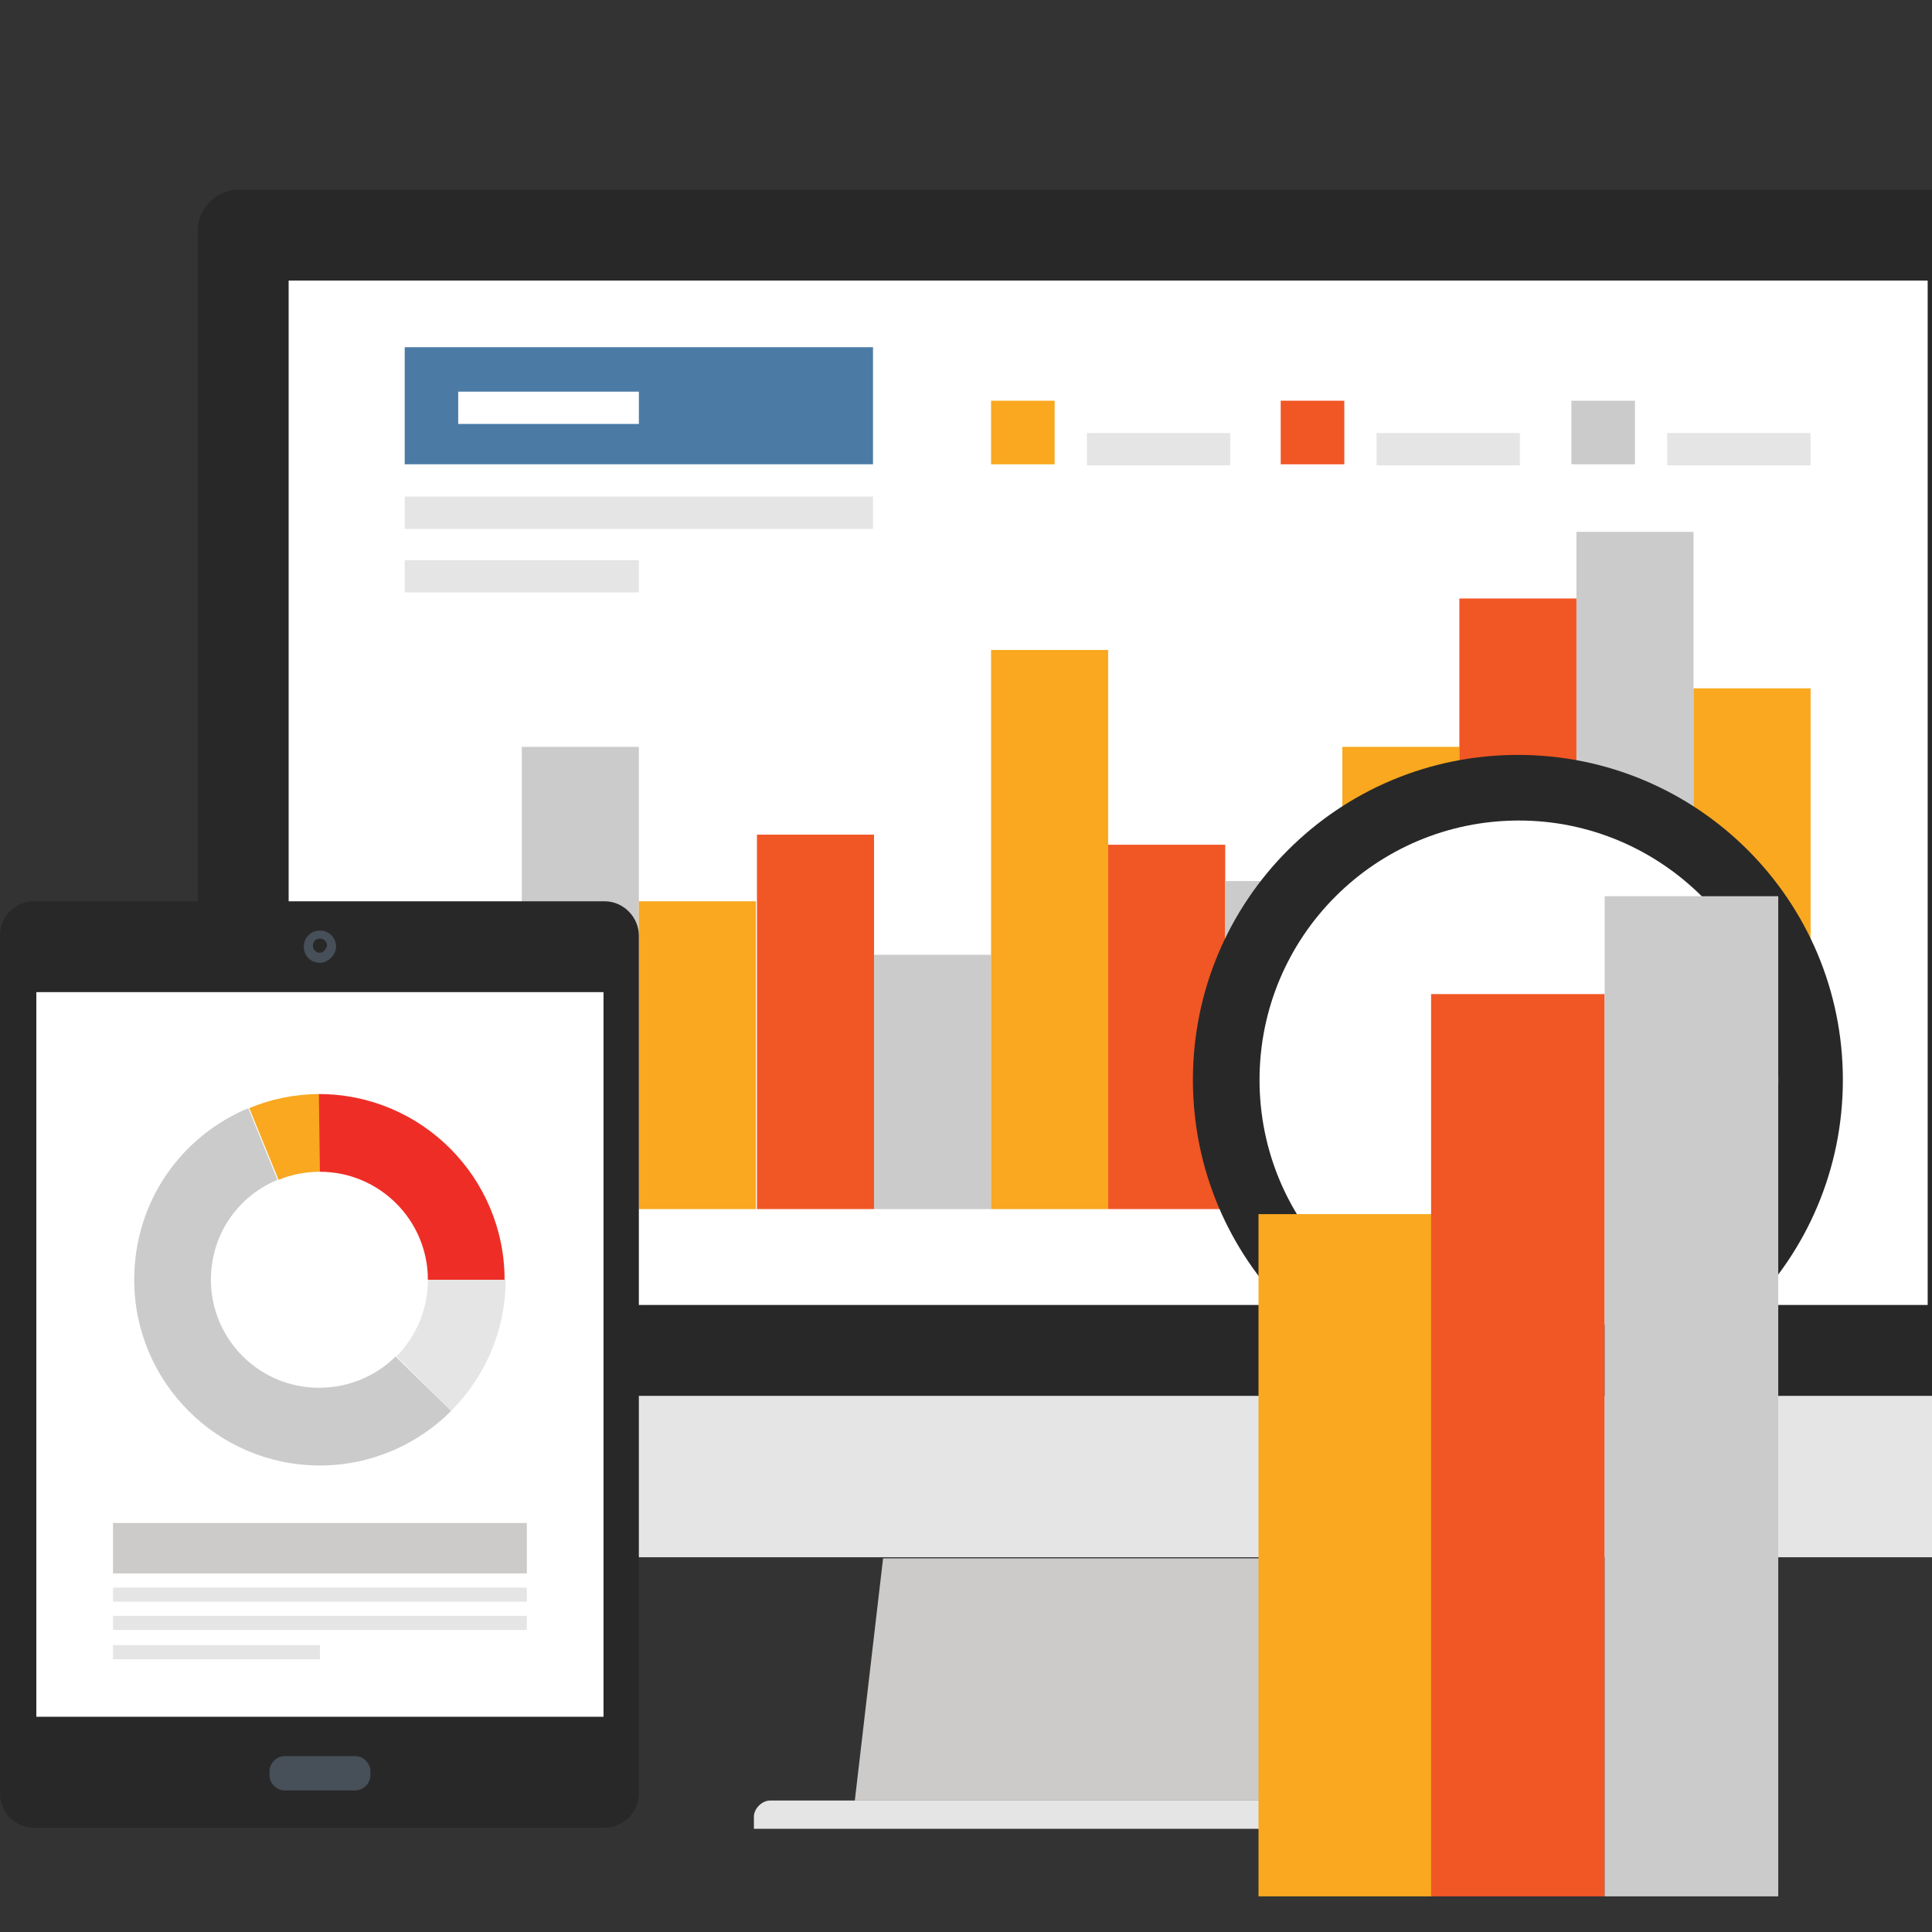 <svg width="134" height="134" viewBox="0 0 134 134" fill="none" xmlns="http://www.w3.org/2000/svg">
<rect x="0" y="0" width="134" height="134" fill="#333333" stroke="none"/>
<g clip-path="url(#clip0_0_337)">
<path d="M94.429 124.882H59.289L61.249 108.082H92.469L94.429 124.882Z" fill="#CCCBCA"/>
<path d="M101.429 126.842H52.289V126.002C52.289 125.722 52.429 125.442 52.639 125.232C52.849 125.022 53.129 124.882 53.409 124.882H100.309C100.589 124.882 100.869 125.022 101.079 125.232C101.289 125.442 101.429 125.722 101.429 126.002V126.842Z" fill="#E6E5E5"/>
<path d="M139.999 105.208C139.999 105.908 139.719 106.678 139.159 107.168C138.599 107.728 137.899 108.008 137.199 108.008H16.519C15.819 108.008 15.119 107.728 14.559 107.168C13.999 106.608 13.719 105.908 13.719 105.208V96.808H139.999V105.208Z" fill="#E6E5E5"/>
<path d="M139.999 15.96C139.999 15.26 139.719 14.49 139.159 14C138.599 13.44 137.899 13.16 137.199 13.16H16.519C15.819 13.16 15.119 13.44 14.559 14C13.999 14.56 13.719 15.26 13.719 15.96V96.81H139.999V15.96Z" fill="#282828"/>
<path d="M133.7 19.46H20.02V90.51H133.7V19.46Z" fill="white"/>
<path d="M36.19 72.101H28.07V83.861H36.19V72.101Z" fill="#F15625"/>
<path d="M44.31 51.8H36.191V83.79H44.31V51.8Z" fill="#CBCBCB"/>
<path d="M52.429 62.511H44.309V83.861H52.429V62.511Z" fill="#F9A81F"/>
<path d="M60.621 57.89H52.501V83.86H60.621V57.89Z" fill="#F15625"/>
<path d="M68.741 66.222H60.621V83.862H68.741V66.222Z" fill="#CBCBCB"/>
<path d="M76.858 45.081H68.738V83.862H76.858V45.081Z" fill="#F9A81F"/>
<path d="M84.979 58.589H76.859V83.859H84.979V58.589Z" fill="#F15625"/>
<path d="M93.1 61.109H84.981V83.859H93.1V61.109Z" fill="#CBCBCB"/>
<path d="M101.222 51.8H93.102V83.79H101.222V51.8Z" fill="#F9A81F"/>
<path d="M109.339 41.511H101.219V83.861H109.339V41.511Z" fill="#F15625"/>
<path d="M117.46 36.89H109.34V83.86H117.46V36.89Z" fill="#CBCBCB"/>
<path d="M125.581 47.742H117.461V83.862H125.581V47.742Z" fill="#F9A81F"/>
<path d="M73.148 27.793H68.738V32.203H73.148V27.793Z" fill="#F9A81F"/>
<path d="M85.327 30.035H75.387V32.275H85.327V30.035Z" fill="#E6E5E5"/>
<path d="M93.238 27.793H88.828V32.203H93.238V27.793Z" fill="#F15625"/>
<path d="M105.417 30.035H95.477V32.275H105.417V30.035Z" fill="#E6E5E5"/>
<path d="M113.398 27.793H108.988V32.203H113.398V27.793Z" fill="#CBCBCB"/>
<path d="M125.577 30.035H115.637V32.275H125.577V30.035Z" fill="#E6E5E5"/>
<path d="M60.55 24.081H28.07V32.202H60.55V24.081Z" fill="#4B7BA5"/>
<path d="M44.311 27.164H31.781V29.404H44.311V27.164Z" fill="white"/>
<path d="M60.55 34.441H28.07V36.681H60.55V34.441Z" fill="#E6E5E5"/>
<path d="M44.31 38.851H28.07V41.091H44.31V38.851Z" fill="#E6E5E5"/>
<path d="M108.007 96.949H102.617V103.529H108.007V96.949Z" fill="#4B7BA5"/>
<path d="M127.818 74.899C127.818 87.359 117.738 97.439 105.278 97.439C92.818 97.439 82.738 87.359 82.738 74.899C82.738 62.439 92.818 52.359 105.278 52.359C117.738 52.359 127.818 62.439 127.818 74.899Z" fill="#282828"/>
<path d="M123.339 74.9C123.339 84.84 115.289 92.89 105.349 92.89C95.409 92.89 87.359 84.84 87.359 74.9C87.359 64.96 95.409 56.91 105.349 56.91C115.219 56.91 123.339 64.96 123.339 74.9Z" fill="white"/>
<path d="M109.548 108.078H101.008V126.908H109.548V108.078Z" fill="#4B7BA5"/>
<path d="M110.249 103.531H100.309V108.011H110.249V103.531Z" fill="#282828"/>
<path d="M99.329 84.21H87.288V131.529H99.329V84.21Z" fill="#F9A81F"/>
<path d="M111.298 68.949H99.258V131.529H111.298V68.949Z" fill="#F15625"/>
<path d="M123.336 62.159H111.296V131.529H123.336V62.159Z" fill="#CBCBCB"/>
<path d="M0 64.891C0 63.561 1.05 62.511 2.38 62.511H41.93C43.26 62.511 44.31 63.631 44.31 64.891V124.391C44.31 125.721 43.19 126.771 41.93 126.771H2.38C1.05 126.771 0 125.721 0 124.391V64.891Z" fill="#282828"/>
<path d="M19.741 124.18C19.181 124.18 18.691 123.69 18.691 123.13V122.85C18.691 122.29 19.181 121.8 19.741 121.8H24.641C25.201 121.8 25.691 122.29 25.691 122.85V123.13C25.691 123.69 25.201 124.18 24.641 124.18H19.741Z" fill="#474F59"/>
<path d="M22.19 66.782C21.56 66.782 21.07 66.293 21.07 65.662C21.07 65.032 21.56 64.543 22.19 64.543C22.82 64.543 23.31 65.032 23.31 65.662C23.31 66.222 22.75 66.782 22.19 66.782Z" fill="#474F59"/>
<path d="M22.19 66.081C21.91 66.081 21.7 65.871 21.7 65.591C21.7 65.311 21.91 65.101 22.19 65.101C22.47 65.101 22.68 65.311 22.68 65.591C22.61 65.871 22.4 66.081 22.19 66.081Z" fill="#282828"/>
<path d="M41.859 68.812H2.52V119.072H41.859V68.812Z" fill="white"/>
<path d="M36.54 110.111H7.84V111.091H36.54V110.111Z" fill="#E6E5E5"/>
<path d="M36.54 105.631H7.84V109.131H36.54V105.631Z" fill="#CCCBCA"/>
<path d="M36.54 112.073H7.84V113.053H36.54V112.073Z" fill="#E6E5E5"/>
<path d="M22.19 114.101H7.84V115.081H22.19V114.101Z" fill="#E6E5E5"/>
<path d="M29.678 88.762C29.678 90.862 28.838 92.682 27.509 94.082L31.288 97.862C33.599 95.552 35.069 92.332 35.069 88.762C34.998 88.762 29.678 88.762 29.678 88.762Z" fill="#E6E5E5"/>
<path d="M27.439 94.082C26.109 95.412 24.219 96.253 22.119 96.253C17.989 96.253 14.629 92.893 14.629 88.763C14.629 85.612 16.519 82.953 19.249 81.832L17.219 76.862C12.529 78.823 9.309 83.373 9.309 88.763C9.309 95.833 15.049 101.643 22.189 101.643C25.759 101.643 28.979 100.173 31.289 97.863L27.439 94.082Z" fill="#CBCBCB"/>
<path d="M22.189 81.272V75.882C20.439 75.882 18.759 76.232 17.288 76.862L19.319 81.832C20.159 81.482 21.139 81.272 22.189 81.272Z" fill="#F9A81F"/>
<path d="M22.187 81.272C26.317 81.272 29.677 84.632 29.677 88.762H34.997C34.997 81.692 29.257 75.882 22.117 75.882L22.187 81.272Z" fill="#EE2E26"/>
</g>
<defs>
<clipPath id="clip0_0_337">
<rect width="134" height="134" fill="white"/>
</clipPath>
</defs>
</svg>
